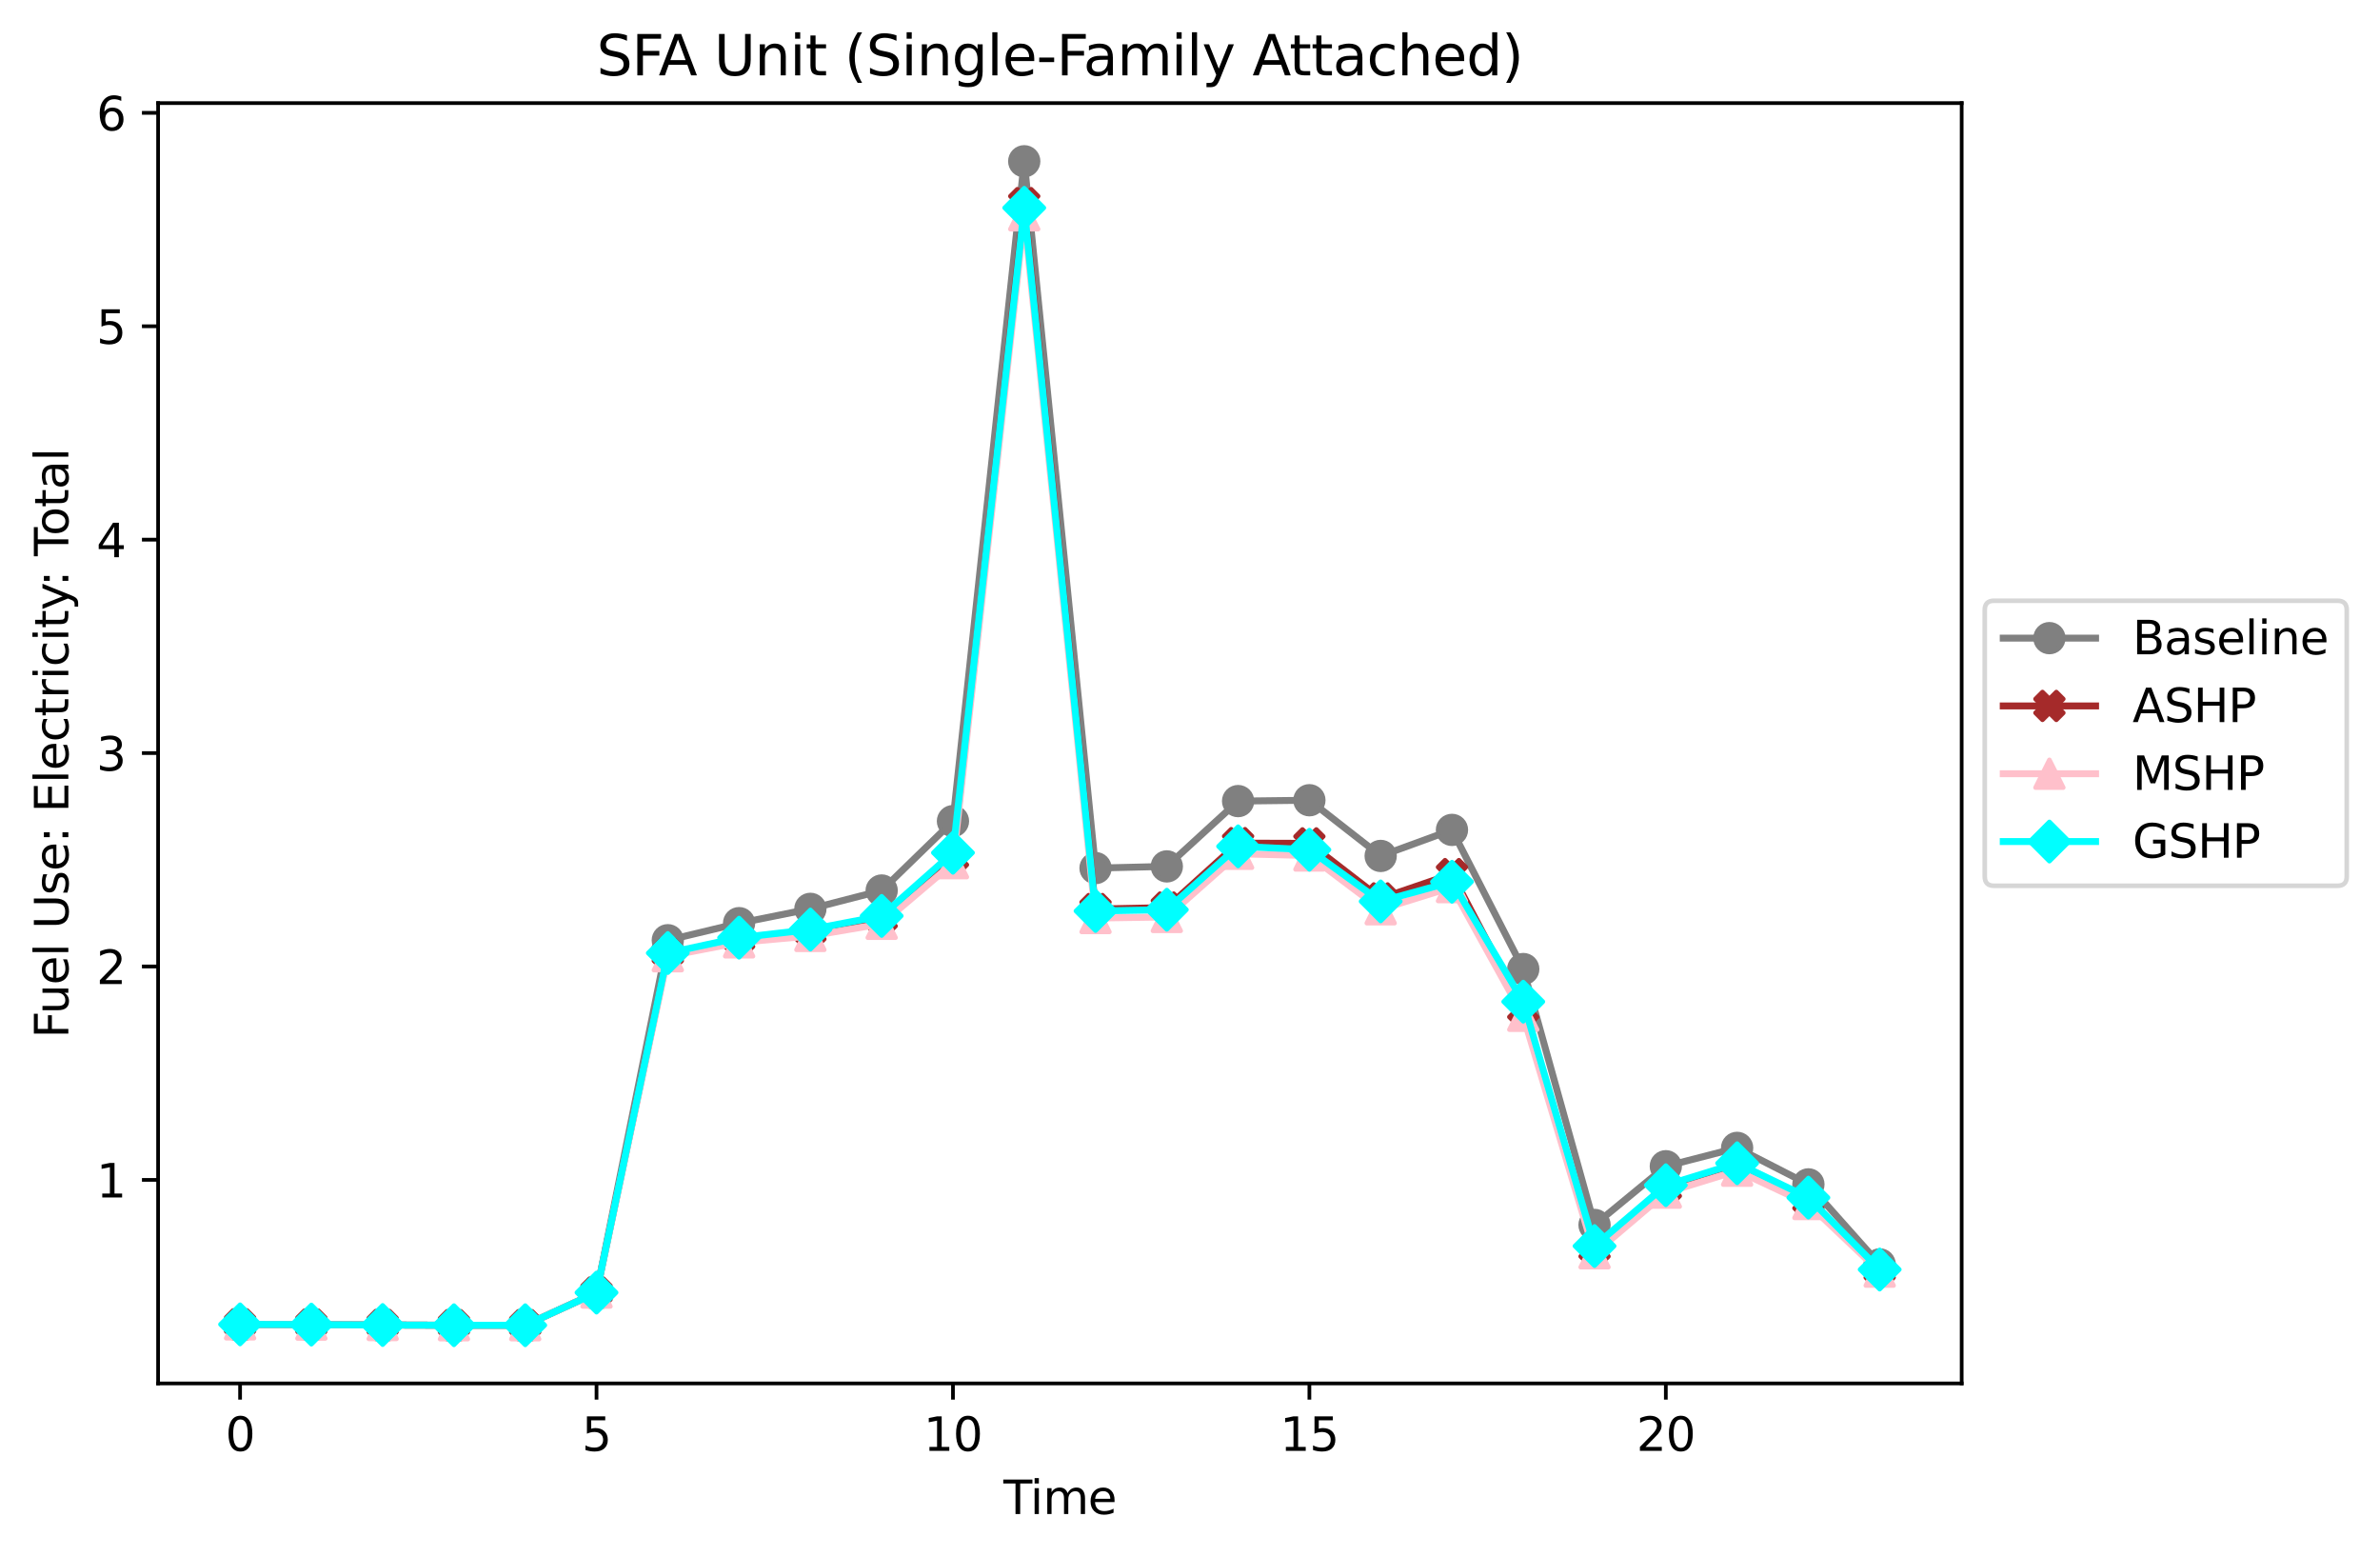 <?xml version="1.0" encoding="utf-8" standalone="no"?>
<!DOCTYPE svg PUBLIC "-//W3C//DTD SVG 1.1//EN"
  "http://www.w3.org/Graphics/SVG/1.1/DTD/svg11.dtd">
<svg xmlns:xlink="http://www.w3.org/1999/xlink" width="515.439pt" height="337.074pt" viewBox="0 0 515.439 337.074" xmlns="http://www.w3.org/2000/svg" version="1.1">
 <defs>
  <style type="text/css">*{stroke-linejoin: round; stroke-linecap: butt}</style>
 </defs>
 <g id="figure_1">
  <g id="patch_1">
   <path d="M 0 337.074 
L 515.439 337.074 
L 515.439 0 
L 0 0 
z
" style="fill: #ffffff"/>
  </g>
  <g id="axes_1">
   <g id="patch_2">
    <path d="M 34.241 299.518 
L 424.841 299.518 
L 424.841 22.318 
L 34.241 22.318 
z
" style="fill: #ffffff"/>
   </g>
   <g id="matplotlib.axis_1">
    <g id="xtick_1">
     <g id="line2d_1">
      <defs>
       <path id="mfc2c3f4eea" d="M 0 0 
L 0 3.5 
" style="stroke: #000000; stroke-width: 0.8"/>
      </defs>
      <g>
       <use xlink:href="#mfc2c3f4eea" x="51.995" y="299.518" style="stroke: #000000; stroke-width: 0.8"/>
      </g>
     </g>
     <g id="text_1">
      <!-- 0 -->
      <g transform="translate(48.814 314.117) scale(0.1 -0.1)">
       <defs>
        <path id="DejaVuSans-30" d="M 2034 4250 
Q 1547 4250 1301 3770 
Q 1056 3291 1056 2328 
Q 1056 1369 1301 889 
Q 1547 409 2034 409 
Q 2525 409 2770 889 
Q 3016 1369 3016 2328 
Q 3016 3291 2770 3770 
Q 2525 4250 2034 4250 
z
M 2034 4750 
Q 2819 4750 3233 4129 
Q 3647 3509 3647 2328 
Q 3647 1150 3233 529 
Q 2819 -91 2034 -91 
Q 1250 -91 836 529 
Q 422 1150 422 2328 
Q 422 3509 836 4129 
Q 1250 4750 2034 4750 
z
" transform="scale(0.016)"/>
       </defs>
       <use xlink:href="#DejaVuSans-30"/>
      </g>
     </g>
    </g>
    <g id="xtick_2">
     <g id="line2d_2">
      <g>
       <use xlink:href="#mfc2c3f4eea" x="129.189" y="299.518" style="stroke: #000000; stroke-width: 0.8"/>
      </g>
     </g>
     <g id="text_2">
      <!-- 5 -->
      <g transform="translate(126.008 314.117) scale(0.1 -0.1)">
       <defs>
        <path id="DejaVuSans-35" d="M 691 4666 
L 3169 4666 
L 3169 4134 
L 1269 4134 
L 1269 2991 
Q 1406 3038 1543 3061 
Q 1681 3084 1819 3084 
Q 2600 3084 3056 2656 
Q 3513 2228 3513 1497 
Q 3513 744 3044 326 
Q 2575 -91 1722 -91 
Q 1428 -91 1123 -41 
Q 819 9 494 109 
L 494 744 
Q 775 591 1075 516 
Q 1375 441 1709 441 
Q 2250 441 2565 725 
Q 2881 1009 2881 1497 
Q 2881 1984 2565 2268 
Q 2250 2553 1709 2553 
Q 1456 2553 1204 2497 
Q 953 2441 691 2322 
L 691 4666 
z
" transform="scale(0.016)"/>
       </defs>
       <use xlink:href="#DejaVuSans-35"/>
      </g>
     </g>
    </g>
    <g id="xtick_3">
     <g id="line2d_3">
      <g>
       <use xlink:href="#mfc2c3f4eea" x="206.383" y="299.518" style="stroke: #000000; stroke-width: 0.8"/>
      </g>
     </g>
     <g id="text_3">
      <!-- 10 -->
      <g transform="translate(200.02 314.117) scale(0.1 -0.1)">
       <defs>
        <path id="DejaVuSans-31" d="M 794 531 
L 1825 531 
L 1825 4091 
L 703 3866 
L 703 4441 
L 1819 4666 
L 2450 4666 
L 2450 531 
L 3481 531 
L 3481 0 
L 794 0 
L 794 531 
z
" transform="scale(0.016)"/>
       </defs>
       <use xlink:href="#DejaVuSans-31"/>
       <use xlink:href="#DejaVuSans-30" x="63.623"/>
      </g>
     </g>
    </g>
    <g id="xtick_4">
     <g id="line2d_4">
      <g>
       <use xlink:href="#mfc2c3f4eea" x="283.576" y="299.518" style="stroke: #000000; stroke-width: 0.8"/>
      </g>
     </g>
     <g id="text_4">
      <!-- 15 -->
      <g transform="translate(277.214 314.117) scale(0.1 -0.1)">
       <use xlink:href="#DejaVuSans-31"/>
       <use xlink:href="#DejaVuSans-35" x="63.623"/>
      </g>
     </g>
    </g>
    <g id="xtick_5">
     <g id="line2d_5">
      <g>
       <use xlink:href="#mfc2c3f4eea" x="360.77" y="299.518" style="stroke: #000000; stroke-width: 0.8"/>
      </g>
     </g>
     <g id="text_5">
      <!-- 20 -->
      <g transform="translate(354.407 314.117) scale(0.1 -0.1)">
       <defs>
        <path id="DejaVuSans-32" d="M 1228 531 
L 3431 531 
L 3431 0 
L 469 0 
L 469 531 
Q 828 903 1448 1529 
Q 2069 2156 2228 2338 
Q 2531 2678 2651 2914 
Q 2772 3150 2772 3378 
Q 2772 3750 2511 3984 
Q 2250 4219 1831 4219 
Q 1534 4219 1204 4116 
Q 875 4013 500 3803 
L 500 4441 
Q 881 4594 1212 4672 
Q 1544 4750 1819 4750 
Q 2544 4750 2975 4387 
Q 3406 4025 3406 3419 
Q 3406 3131 3298 2873 
Q 3191 2616 2906 2266 
Q 2828 2175 2409 1742 
Q 1991 1309 1228 531 
z
" transform="scale(0.016)"/>
       </defs>
       <use xlink:href="#DejaVuSans-32"/>
       <use xlink:href="#DejaVuSans-30" x="63.623"/>
      </g>
     </g>
    </g>
    <g id="text_6">
     <!-- Time -->
     <g transform="translate(217.307 327.795) scale(0.1 -0.1)">
      <defs>
       <path id="DejaVuSans-54" d="M -19 4666 
L 3928 4666 
L 3928 4134 
L 2272 4134 
L 2272 0 
L 1638 0 
L 1638 4134 
L -19 4134 
L -19 4666 
z
" transform="scale(0.016)"/>
       <path id="DejaVuSans-69" d="M 603 3500 
L 1178 3500 
L 1178 0 
L 603 0 
L 603 3500 
z
M 603 4863 
L 1178 4863 
L 1178 4134 
L 603 4134 
L 603 4863 
z
" transform="scale(0.016)"/>
       <path id="DejaVuSans-6d" d="M 3328 2828 
Q 3544 3216 3844 3400 
Q 4144 3584 4550 3584 
Q 5097 3584 5394 3201 
Q 5691 2819 5691 2113 
L 5691 0 
L 5113 0 
L 5113 2094 
Q 5113 2597 4934 2840 
Q 4756 3084 4391 3084 
Q 3944 3084 3684 2787 
Q 3425 2491 3425 1978 
L 3425 0 
L 2847 0 
L 2847 2094 
Q 2847 2600 2669 2842 
Q 2491 3084 2119 3084 
Q 1678 3084 1418 2786 
Q 1159 2488 1159 1978 
L 1159 0 
L 581 0 
L 581 3500 
L 1159 3500 
L 1159 2956 
Q 1356 3278 1631 3431 
Q 1906 3584 2284 3584 
Q 2666 3584 2933 3390 
Q 3200 3197 3328 2828 
z
" transform="scale(0.016)"/>
       <path id="DejaVuSans-65" d="M 3597 1894 
L 3597 1613 
L 953 1613 
Q 991 1019 1311 708 
Q 1631 397 2203 397 
Q 2534 397 2845 478 
Q 3156 559 3463 722 
L 3463 178 
Q 3153 47 2828 -22 
Q 2503 -91 2169 -91 
Q 1331 -91 842 396 
Q 353 884 353 1716 
Q 353 2575 817 3079 
Q 1281 3584 2069 3584 
Q 2775 3584 3186 3129 
Q 3597 2675 3597 1894 
z
M 3022 2063 
Q 3016 2534 2758 2815 
Q 2500 3097 2075 3097 
Q 1594 3097 1305 2825 
Q 1016 2553 972 2059 
L 3022 2063 
z
" transform="scale(0.016)"/>
      </defs>
      <use xlink:href="#DejaVuSans-54"/>
      <use xlink:href="#DejaVuSans-69" x="57.959"/>
      <use xlink:href="#DejaVuSans-6d" x="85.742"/>
      <use xlink:href="#DejaVuSans-65" x="183.154"/>
     </g>
    </g>
   </g>
   <g id="matplotlib.axis_2">
    <g id="ytick_1">
     <g id="line2d_6">
      <defs>
       <path id="m8e1c71eb2f" d="M 0 0 
L -3.5 0 
" style="stroke: #000000; stroke-width: 0.8"/>
      </defs>
      <g>
       <use xlink:href="#m8e1c71eb2f" x="34.241" y="255.453" style="stroke: #000000; stroke-width: 0.8"/>
      </g>
     </g>
     <g id="text_7">
      <!-- 1 -->
      <g transform="translate(20.878 259.252) scale(0.1 -0.1)">
       <use xlink:href="#DejaVuSans-31"/>
      </g>
     </g>
    </g>
    <g id="ytick_2">
     <g id="line2d_7">
      <g>
       <use xlink:href="#m8e1c71eb2f" x="34.241" y="209.248" style="stroke: #000000; stroke-width: 0.8"/>
      </g>
     </g>
     <g id="text_8">
      <!-- 2 -->
      <g transform="translate(20.878 213.047) scale(0.1 -0.1)">
       <use xlink:href="#DejaVuSans-32"/>
      </g>
     </g>
    </g>
    <g id="ytick_3">
     <g id="line2d_8">
      <g>
       <use xlink:href="#m8e1c71eb2f" x="34.241" y="163.044" style="stroke: #000000; stroke-width: 0.8"/>
      </g>
     </g>
     <g id="text_9">
      <!-- 3 -->
      <g transform="translate(20.878 166.843) scale(0.1 -0.1)">
       <defs>
        <path id="DejaVuSans-33" d="M 2597 2516 
Q 3050 2419 3304 2112 
Q 3559 1806 3559 1356 
Q 3559 666 3084 287 
Q 2609 -91 1734 -91 
Q 1441 -91 1130 -33 
Q 819 25 488 141 
L 488 750 
Q 750 597 1062 519 
Q 1375 441 1716 441 
Q 2309 441 2620 675 
Q 2931 909 2931 1356 
Q 2931 1769 2642 2001 
Q 2353 2234 1838 2234 
L 1294 2234 
L 1294 2753 
L 1863 2753 
Q 2328 2753 2575 2939 
Q 2822 3125 2822 3475 
Q 2822 3834 2567 4026 
Q 2313 4219 1838 4219 
Q 1578 4219 1281 4162 
Q 984 4106 628 3988 
L 628 4550 
Q 988 4650 1302 4700 
Q 1616 4750 1894 4750 
Q 2613 4750 3031 4423 
Q 3450 4097 3450 3541 
Q 3450 3153 3228 2886 
Q 3006 2619 2597 2516 
z
" transform="scale(0.016)"/>
       </defs>
       <use xlink:href="#DejaVuSans-33"/>
      </g>
     </g>
    </g>
    <g id="ytick_4">
     <g id="line2d_9">
      <g>
       <use xlink:href="#m8e1c71eb2f" x="34.241" y="116.839" style="stroke: #000000; stroke-width: 0.8"/>
      </g>
     </g>
     <g id="text_10">
      <!-- 4 -->
      <g transform="translate(20.878 120.638) scale(0.1 -0.1)">
       <defs>
        <path id="DejaVuSans-34" d="M 2419 4116 
L 825 1625 
L 2419 1625 
L 2419 4116 
z
M 2253 4666 
L 3047 4666 
L 3047 1625 
L 3713 1625 
L 3713 1100 
L 3047 1100 
L 3047 0 
L 2419 0 
L 2419 1100 
L 313 1100 
L 313 1709 
L 2253 4666 
z
" transform="scale(0.016)"/>
       </defs>
       <use xlink:href="#DejaVuSans-34"/>
      </g>
     </g>
    </g>
    <g id="ytick_5">
     <g id="line2d_10">
      <g>
       <use xlink:href="#m8e1c71eb2f" x="34.241" y="70.634" style="stroke: #000000; stroke-width: 0.8"/>
      </g>
     </g>
     <g id="text_11">
      <!-- 5 -->
      <g transform="translate(20.878 74.434) scale(0.1 -0.1)">
       <use xlink:href="#DejaVuSans-35"/>
      </g>
     </g>
    </g>
    <g id="ytick_6">
     <g id="line2d_11">
      <g>
       <use xlink:href="#m8e1c71eb2f" x="34.241" y="24.43" style="stroke: #000000; stroke-width: 0.8"/>
      </g>
     </g>
     <g id="text_12">
      <!-- 6 -->
      <g transform="translate(20.878 28.229) scale(0.1 -0.1)">
       <defs>
        <path id="DejaVuSans-36" d="M 2113 2584 
Q 1688 2584 1439 2293 
Q 1191 2003 1191 1497 
Q 1191 994 1439 701 
Q 1688 409 2113 409 
Q 2538 409 2786 701 
Q 3034 994 3034 1497 
Q 3034 2003 2786 2293 
Q 2538 2584 2113 2584 
z
M 3366 4563 
L 3366 3988 
Q 3128 4100 2886 4159 
Q 2644 4219 2406 4219 
Q 1781 4219 1451 3797 
Q 1122 3375 1075 2522 
Q 1259 2794 1537 2939 
Q 1816 3084 2150 3084 
Q 2853 3084 3261 2657 
Q 3669 2231 3669 1497 
Q 3669 778 3244 343 
Q 2819 -91 2113 -91 
Q 1303 -91 875 529 
Q 447 1150 447 2328 
Q 447 3434 972 4092 
Q 1497 4750 2381 4750 
Q 2619 4750 2861 4703 
Q 3103 4656 3366 4563 
z
" transform="scale(0.016)"/>
       </defs>
       <use xlink:href="#DejaVuSans-36"/>
      </g>
     </g>
    </g>
    <g id="text_13">
     <!-- Fuel Use: Electricity: Total -->
     <g transform="translate(14.798 224.781) rotate(-90) scale(0.1 -0.1)">
      <defs>
       <path id="DejaVuSans-46" d="M 628 4666 
L 3309 4666 
L 3309 4134 
L 1259 4134 
L 1259 2759 
L 3109 2759 
L 3109 2228 
L 1259 2228 
L 1259 0 
L 628 0 
L 628 4666 
z
" transform="scale(0.016)"/>
       <path id="DejaVuSans-75" d="M 544 1381 
L 544 3500 
L 1119 3500 
L 1119 1403 
Q 1119 906 1312 657 
Q 1506 409 1894 409 
Q 2359 409 2629 706 
Q 2900 1003 2900 1516 
L 2900 3500 
L 3475 3500 
L 3475 0 
L 2900 0 
L 2900 538 
Q 2691 219 2414 64 
Q 2138 -91 1772 -91 
Q 1169 -91 856 284 
Q 544 659 544 1381 
z
M 1991 3584 
L 1991 3584 
z
" transform="scale(0.016)"/>
       <path id="DejaVuSans-6c" d="M 603 4863 
L 1178 4863 
L 1178 0 
L 603 0 
L 603 4863 
z
" transform="scale(0.016)"/>
       <path id="DejaVuSans-20" transform="scale(0.016)"/>
       <path id="DejaVuSans-55" d="M 556 4666 
L 1191 4666 
L 1191 1831 
Q 1191 1081 1462 751 
Q 1734 422 2344 422 
Q 2950 422 3222 751 
Q 3494 1081 3494 1831 
L 3494 4666 
L 4128 4666 
L 4128 1753 
Q 4128 841 3676 375 
Q 3225 -91 2344 -91 
Q 1459 -91 1007 375 
Q 556 841 556 1753 
L 556 4666 
z
" transform="scale(0.016)"/>
       <path id="DejaVuSans-73" d="M 2834 3397 
L 2834 2853 
Q 2591 2978 2328 3040 
Q 2066 3103 1784 3103 
Q 1356 3103 1142 2972 
Q 928 2841 928 2578 
Q 928 2378 1081 2264 
Q 1234 2150 1697 2047 
L 1894 2003 
Q 2506 1872 2764 1633 
Q 3022 1394 3022 966 
Q 3022 478 2636 193 
Q 2250 -91 1575 -91 
Q 1294 -91 989 -36 
Q 684 19 347 128 
L 347 722 
Q 666 556 975 473 
Q 1284 391 1588 391 
Q 1994 391 2212 530 
Q 2431 669 2431 922 
Q 2431 1156 2273 1281 
Q 2116 1406 1581 1522 
L 1381 1569 
Q 847 1681 609 1914 
Q 372 2147 372 2553 
Q 372 3047 722 3315 
Q 1072 3584 1716 3584 
Q 2034 3584 2315 3537 
Q 2597 3491 2834 3397 
z
" transform="scale(0.016)"/>
       <path id="DejaVuSans-3a" d="M 750 794 
L 1409 794 
L 1409 0 
L 750 0 
L 750 794 
z
M 750 3309 
L 1409 3309 
L 1409 2516 
L 750 2516 
L 750 3309 
z
" transform="scale(0.016)"/>
       <path id="DejaVuSans-45" d="M 628 4666 
L 3578 4666 
L 3578 4134 
L 1259 4134 
L 1259 2753 
L 3481 2753 
L 3481 2222 
L 1259 2222 
L 1259 531 
L 3634 531 
L 3634 0 
L 628 0 
L 628 4666 
z
" transform="scale(0.016)"/>
       <path id="DejaVuSans-63" d="M 3122 3366 
L 3122 2828 
Q 2878 2963 2633 3030 
Q 2388 3097 2138 3097 
Q 1578 3097 1268 2742 
Q 959 2388 959 1747 
Q 959 1106 1268 751 
Q 1578 397 2138 397 
Q 2388 397 2633 464 
Q 2878 531 3122 666 
L 3122 134 
Q 2881 22 2623 -34 
Q 2366 -91 2075 -91 
Q 1284 -91 818 406 
Q 353 903 353 1747 
Q 353 2603 823 3093 
Q 1294 3584 2113 3584 
Q 2378 3584 2631 3529 
Q 2884 3475 3122 3366 
z
" transform="scale(0.016)"/>
       <path id="DejaVuSans-74" d="M 1172 4494 
L 1172 3500 
L 2356 3500 
L 2356 3053 
L 1172 3053 
L 1172 1153 
Q 1172 725 1289 603 
Q 1406 481 1766 481 
L 2356 481 
L 2356 0 
L 1766 0 
Q 1100 0 847 248 
Q 594 497 594 1153 
L 594 3053 
L 172 3053 
L 172 3500 
L 594 3500 
L 594 4494 
L 1172 4494 
z
" transform="scale(0.016)"/>
       <path id="DejaVuSans-72" d="M 2631 2963 
Q 2534 3019 2420 3045 
Q 2306 3072 2169 3072 
Q 1681 3072 1420 2755 
Q 1159 2438 1159 1844 
L 1159 0 
L 581 0 
L 581 3500 
L 1159 3500 
L 1159 2956 
Q 1341 3275 1631 3429 
Q 1922 3584 2338 3584 
Q 2397 3584 2469 3576 
Q 2541 3569 2628 3553 
L 2631 2963 
z
" transform="scale(0.016)"/>
       <path id="DejaVuSans-79" d="M 2059 -325 
Q 1816 -950 1584 -1140 
Q 1353 -1331 966 -1331 
L 506 -1331 
L 506 -850 
L 844 -850 
Q 1081 -850 1212 -737 
Q 1344 -625 1503 -206 
L 1606 56 
L 191 3500 
L 800 3500 
L 1894 763 
L 2988 3500 
L 3597 3500 
L 2059 -325 
z
" transform="scale(0.016)"/>
       <path id="DejaVuSans-6f" d="M 1959 3097 
Q 1497 3097 1228 2736 
Q 959 2375 959 1747 
Q 959 1119 1226 758 
Q 1494 397 1959 397 
Q 2419 397 2687 759 
Q 2956 1122 2956 1747 
Q 2956 2369 2687 2733 
Q 2419 3097 1959 3097 
z
M 1959 3584 
Q 2709 3584 3137 3096 
Q 3566 2609 3566 1747 
Q 3566 888 3137 398 
Q 2709 -91 1959 -91 
Q 1206 -91 779 398 
Q 353 888 353 1747 
Q 353 2609 779 3096 
Q 1206 3584 1959 3584 
z
" transform="scale(0.016)"/>
       <path id="DejaVuSans-61" d="M 2194 1759 
Q 1497 1759 1228 1600 
Q 959 1441 959 1056 
Q 959 750 1161 570 
Q 1363 391 1709 391 
Q 2188 391 2477 730 
Q 2766 1069 2766 1631 
L 2766 1759 
L 2194 1759 
z
M 3341 1997 
L 3341 0 
L 2766 0 
L 2766 531 
Q 2569 213 2275 61 
Q 1981 -91 1556 -91 
Q 1019 -91 701 211 
Q 384 513 384 1019 
Q 384 1609 779 1909 
Q 1175 2209 1959 2209 
L 2766 2209 
L 2766 2266 
Q 2766 2663 2505 2880 
Q 2244 3097 1772 3097 
Q 1472 3097 1187 3025 
Q 903 2953 641 2809 
L 641 3341 
Q 956 3463 1253 3523 
Q 1550 3584 1831 3584 
Q 2591 3584 2966 3190 
Q 3341 2797 3341 1997 
z
" transform="scale(0.016)"/>
      </defs>
      <use xlink:href="#DejaVuSans-46"/>
      <use xlink:href="#DejaVuSans-75" x="52.02"/>
      <use xlink:href="#DejaVuSans-65" x="115.398"/>
      <use xlink:href="#DejaVuSans-6c" x="176.922"/>
      <use xlink:href="#DejaVuSans-20" x="204.705"/>
      <use xlink:href="#DejaVuSans-55" x="236.492"/>
      <use xlink:href="#DejaVuSans-73" x="309.686"/>
      <use xlink:href="#DejaVuSans-65" x="361.785"/>
      <use xlink:href="#DejaVuSans-3a" x="423.309"/>
      <use xlink:href="#DejaVuSans-20" x="457"/>
      <use xlink:href="#DejaVuSans-45" x="488.787"/>
      <use xlink:href="#DejaVuSans-6c" x="551.971"/>
      <use xlink:href="#DejaVuSans-65" x="579.754"/>
      <use xlink:href="#DejaVuSans-63" x="641.277"/>
      <use xlink:href="#DejaVuSans-74" x="696.258"/>
      <use xlink:href="#DejaVuSans-72" x="735.467"/>
      <use xlink:href="#DejaVuSans-69" x="776.58"/>
      <use xlink:href="#DejaVuSans-63" x="804.363"/>
      <use xlink:href="#DejaVuSans-69" x="859.344"/>
      <use xlink:href="#DejaVuSans-74" x="887.127"/>
      <use xlink:href="#DejaVuSans-79" x="926.336"/>
      <use xlink:href="#DejaVuSans-3a" x="978.266"/>
      <use xlink:href="#DejaVuSans-20" x="1011.957"/>
      <use xlink:href="#DejaVuSans-54" x="1043.744"/>
      <use xlink:href="#DejaVuSans-6f" x="1087.828"/>
      <use xlink:href="#DejaVuSans-74" x="1149.01"/>
      <use xlink:href="#DejaVuSans-61" x="1188.219"/>
      <use xlink:href="#DejaVuSans-6c" x="1249.498"/>
     </g>
    </g>
   </g>
   <g id="line2d_12">
    <path d="M 51.995 286.733 
L 67.434 286.78 
L 82.873 286.872 
L 98.311 286.918 
L 113.75 286.918 
L 129.189 279.849 
L 144.628 203.565 
L 160.066 199.869 
L 175.505 196.773 
L 190.944 192.799 
L 206.383 177.783 
L 221.821 34.918 
L 237.26 187.948 
L 252.699 187.578 
L 268.137 173.44 
L 283.576 173.255 
L 299.015 185.314 
L 314.454 179.677 
L 329.892 209.803 
L 345.331 265.202 
L 360.77 252.496 
L 376.209 248.522 
L 391.647 256.423 
L 407.086 273.75 
" clip-path="url(#pf2252b7336)" style="fill: none; stroke: #808080; stroke-width: 1.5; stroke-linecap: square"/>
    <defs>
     <path id="m631679441f" d="M 0 3 
C 0.796 3 1.559 2.684 2.121 2.121 
C 2.684 1.559 3 0.796 3 0 
C 3 -0.796 2.684 -1.559 2.121 -2.121 
C 1.559 -2.684 0.796 -3 0 -3 
C -0.796 -3 -1.559 -2.684 -2.121 -2.121 
C -2.684 -1.559 -3 -0.796 -3 0 
C -3 0.796 -2.684 1.559 -2.121 2.121 
C -1.559 2.684 -0.796 3 0 3 
z
" style="stroke: #808080"/>
    </defs>
    <g clip-path="url(#pf2252b7336)">
     <use xlink:href="#m631679441f" x="51.995" y="286.733" style="fill: #808080; stroke: #808080"/>
     <use xlink:href="#m631679441f" x="67.434" y="286.78" style="fill: #808080; stroke: #808080"/>
     <use xlink:href="#m631679441f" x="82.873" y="286.872" style="fill: #808080; stroke: #808080"/>
     <use xlink:href="#m631679441f" x="98.311" y="286.918" style="fill: #808080; stroke: #808080"/>
     <use xlink:href="#m631679441f" x="113.75" y="286.918" style="fill: #808080; stroke: #808080"/>
     <use xlink:href="#m631679441f" x="129.189" y="279.849" style="fill: #808080; stroke: #808080"/>
     <use xlink:href="#m631679441f" x="144.628" y="203.565" style="fill: #808080; stroke: #808080"/>
     <use xlink:href="#m631679441f" x="160.066" y="199.869" style="fill: #808080; stroke: #808080"/>
     <use xlink:href="#m631679441f" x="175.505" y="196.773" style="fill: #808080; stroke: #808080"/>
     <use xlink:href="#m631679441f" x="190.944" y="192.799" style="fill: #808080; stroke: #808080"/>
     <use xlink:href="#m631679441f" x="206.383" y="177.783" style="fill: #808080; stroke: #808080"/>
     <use xlink:href="#m631679441f" x="221.821" y="34.918" style="fill: #808080; stroke: #808080"/>
     <use xlink:href="#m631679441f" x="237.26" y="187.948" style="fill: #808080; stroke: #808080"/>
     <use xlink:href="#m631679441f" x="252.699" y="187.578" style="fill: #808080; stroke: #808080"/>
     <use xlink:href="#m631679441f" x="268.137" y="173.44" style="fill: #808080; stroke: #808080"/>
     <use xlink:href="#m631679441f" x="283.576" y="173.255" style="fill: #808080; stroke: #808080"/>
     <use xlink:href="#m631679441f" x="299.015" y="185.314" style="fill: #808080; stroke: #808080"/>
     <use xlink:href="#m631679441f" x="314.454" y="179.677" style="fill: #808080; stroke: #808080"/>
     <use xlink:href="#m631679441f" x="329.892" y="209.803" style="fill: #808080; stroke: #808080"/>
     <use xlink:href="#m631679441f" x="345.331" y="265.202" style="fill: #808080; stroke: #808080"/>
     <use xlink:href="#m631679441f" x="360.77" y="252.496" style="fill: #808080; stroke: #808080"/>
     <use xlink:href="#m631679441f" x="376.209" y="248.522" style="fill: #808080; stroke: #808080"/>
     <use xlink:href="#m631679441f" x="391.647" y="256.423" style="fill: #808080; stroke: #808080"/>
     <use xlink:href="#m631679441f" x="407.086" y="273.75" style="fill: #808080; stroke: #808080"/>
    </g>
   </g>
   <g id="line2d_13">
    <path d="M 51.995 286.733 
L 67.434 286.78 
L 82.873 286.872 
L 98.311 286.918 
L 113.75 286.918 
L 129.189 279.849 
L 144.628 206.522 
L 160.066 203.426 
L 175.505 201.809 
L 190.944 198.991 
L 206.383 185.73 
L 221.821 43.974 
L 237.26 196.819 
L 252.699 196.496 
L 268.137 182.542 
L 283.576 182.588 
L 299.015 194.509 
L 314.454 189.242 
L 329.892 218.674 
L 345.331 270.515 
L 360.77 257.44 
L 376.209 252.773 
L 391.647 260.073 
L 407.086 275.09 
" clip-path="url(#pf2252b7336)" style="fill: none; stroke: #a52a2a; stroke-width: 1.5; stroke-linecap: square"/>
    <defs>
     <path id="m1128090293" d="M -1.5 3 
L 0 1.5 
L 1.5 3 
L 3 1.5 
L 1.5 0 
L 3 -1.5 
L 1.5 -3 
L 0 -1.5 
L -1.5 -3 
L -3 -1.5 
L -1.5 0 
L -3 1.5 
z
" style="stroke: #a52a2a; stroke-linejoin: miter"/>
    </defs>
    <g clip-path="url(#pf2252b7336)">
     <use xlink:href="#m1128090293" x="51.995" y="286.733" style="fill: #a52a2a; stroke: #a52a2a; stroke-linejoin: miter"/>
     <use xlink:href="#m1128090293" x="67.434" y="286.78" style="fill: #a52a2a; stroke: #a52a2a; stroke-linejoin: miter"/>
     <use xlink:href="#m1128090293" x="82.873" y="286.872" style="fill: #a52a2a; stroke: #a52a2a; stroke-linejoin: miter"/>
     <use xlink:href="#m1128090293" x="98.311" y="286.918" style="fill: #a52a2a; stroke: #a52a2a; stroke-linejoin: miter"/>
     <use xlink:href="#m1128090293" x="113.75" y="286.918" style="fill: #a52a2a; stroke: #a52a2a; stroke-linejoin: miter"/>
     <use xlink:href="#m1128090293" x="129.189" y="279.849" style="fill: #a52a2a; stroke: #a52a2a; stroke-linejoin: miter"/>
     <use xlink:href="#m1128090293" x="144.628" y="206.522" style="fill: #a52a2a; stroke: #a52a2a; stroke-linejoin: miter"/>
     <use xlink:href="#m1128090293" x="160.066" y="203.426" style="fill: #a52a2a; stroke: #a52a2a; stroke-linejoin: miter"/>
     <use xlink:href="#m1128090293" x="175.505" y="201.809" style="fill: #a52a2a; stroke: #a52a2a; stroke-linejoin: miter"/>
     <use xlink:href="#m1128090293" x="190.944" y="198.991" style="fill: #a52a2a; stroke: #a52a2a; stroke-linejoin: miter"/>
     <use xlink:href="#m1128090293" x="206.383" y="185.73" style="fill: #a52a2a; stroke: #a52a2a; stroke-linejoin: miter"/>
     <use xlink:href="#m1128090293" x="221.821" y="43.974" style="fill: #a52a2a; stroke: #a52a2a; stroke-linejoin: miter"/>
     <use xlink:href="#m1128090293" x="237.26" y="196.819" style="fill: #a52a2a; stroke: #a52a2a; stroke-linejoin: miter"/>
     <use xlink:href="#m1128090293" x="252.699" y="196.496" style="fill: #a52a2a; stroke: #a52a2a; stroke-linejoin: miter"/>
     <use xlink:href="#m1128090293" x="268.137" y="182.542" style="fill: #a52a2a; stroke: #a52a2a; stroke-linejoin: miter"/>
     <use xlink:href="#m1128090293" x="283.576" y="182.588" style="fill: #a52a2a; stroke: #a52a2a; stroke-linejoin: miter"/>
     <use xlink:href="#m1128090293" x="299.015" y="194.509" style="fill: #a52a2a; stroke: #a52a2a; stroke-linejoin: miter"/>
     <use xlink:href="#m1128090293" x="314.454" y="189.242" style="fill: #a52a2a; stroke: #a52a2a; stroke-linejoin: miter"/>
     <use xlink:href="#m1128090293" x="329.892" y="218.674" style="fill: #a52a2a; stroke: #a52a2a; stroke-linejoin: miter"/>
     <use xlink:href="#m1128090293" x="345.331" y="270.515" style="fill: #a52a2a; stroke: #a52a2a; stroke-linejoin: miter"/>
     <use xlink:href="#m1128090293" x="360.77" y="257.44" style="fill: #a52a2a; stroke: #a52a2a; stroke-linejoin: miter"/>
     <use xlink:href="#m1128090293" x="376.209" y="252.773" style="fill: #a52a2a; stroke: #a52a2a; stroke-linejoin: miter"/>
     <use xlink:href="#m1128090293" x="391.647" y="260.073" style="fill: #a52a2a; stroke: #a52a2a; stroke-linejoin: miter"/>
     <use xlink:href="#m1128090293" x="407.086" y="275.09" style="fill: #a52a2a; stroke: #a52a2a; stroke-linejoin: miter"/>
    </g>
   </g>
   <g id="line2d_14">
    <path d="M 51.995 286.733 
L 67.434 286.78 
L 82.873 286.872 
L 98.311 286.918 
L 113.75 286.918 
L 129.189 279.849 
L 144.628 207.03 
L 160.066 204.027 
L 175.505 202.641 
L 190.944 200.007 
L 206.383 186.885 
L 221.821 46.608 
L 237.26 198.76 
L 252.699 198.529 
L 268.137 184.852 
L 283.576 185.222 
L 299.015 196.865 
L 314.454 192.06 
L 329.892 219.921 
L 345.331 271.347 
L 360.77 258.225 
L 376.209 253.466 
L 391.647 260.674 
L 407.086 275.321 
" clip-path="url(#pf2252b7336)" style="fill: none; stroke: #ffc0cb; stroke-width: 1.5; stroke-linecap: square"/>
    <defs>
     <path id="mad12547ec2" d="M 0 -3 
L -3 3 
L 3 3 
z
" style="stroke: #ffc0cb; stroke-linejoin: miter"/>
    </defs>
    <g clip-path="url(#pf2252b7336)">
     <use xlink:href="#mad12547ec2" x="51.995" y="286.733" style="fill: #ffc0cb; stroke: #ffc0cb; stroke-linejoin: miter"/>
     <use xlink:href="#mad12547ec2" x="67.434" y="286.78" style="fill: #ffc0cb; stroke: #ffc0cb; stroke-linejoin: miter"/>
     <use xlink:href="#mad12547ec2" x="82.873" y="286.872" style="fill: #ffc0cb; stroke: #ffc0cb; stroke-linejoin: miter"/>
     <use xlink:href="#mad12547ec2" x="98.311" y="286.918" style="fill: #ffc0cb; stroke: #ffc0cb; stroke-linejoin: miter"/>
     <use xlink:href="#mad12547ec2" x="113.75" y="286.918" style="fill: #ffc0cb; stroke: #ffc0cb; stroke-linejoin: miter"/>
     <use xlink:href="#mad12547ec2" x="129.189" y="279.849" style="fill: #ffc0cb; stroke: #ffc0cb; stroke-linejoin: miter"/>
     <use xlink:href="#mad12547ec2" x="144.628" y="207.03" style="fill: #ffc0cb; stroke: #ffc0cb; stroke-linejoin: miter"/>
     <use xlink:href="#mad12547ec2" x="160.066" y="204.027" style="fill: #ffc0cb; stroke: #ffc0cb; stroke-linejoin: miter"/>
     <use xlink:href="#mad12547ec2" x="175.505" y="202.641" style="fill: #ffc0cb; stroke: #ffc0cb; stroke-linejoin: miter"/>
     <use xlink:href="#mad12547ec2" x="190.944" y="200.007" style="fill: #ffc0cb; stroke: #ffc0cb; stroke-linejoin: miter"/>
     <use xlink:href="#mad12547ec2" x="206.383" y="186.885" style="fill: #ffc0cb; stroke: #ffc0cb; stroke-linejoin: miter"/>
     <use xlink:href="#mad12547ec2" x="221.821" y="46.608" style="fill: #ffc0cb; stroke: #ffc0cb; stroke-linejoin: miter"/>
     <use xlink:href="#mad12547ec2" x="237.26" y="198.76" style="fill: #ffc0cb; stroke: #ffc0cb; stroke-linejoin: miter"/>
     <use xlink:href="#mad12547ec2" x="252.699" y="198.529" style="fill: #ffc0cb; stroke: #ffc0cb; stroke-linejoin: miter"/>
     <use xlink:href="#mad12547ec2" x="268.137" y="184.852" style="fill: #ffc0cb; stroke: #ffc0cb; stroke-linejoin: miter"/>
     <use xlink:href="#mad12547ec2" x="283.576" y="185.222" style="fill: #ffc0cb; stroke: #ffc0cb; stroke-linejoin: miter"/>
     <use xlink:href="#mad12547ec2" x="299.015" y="196.865" style="fill: #ffc0cb; stroke: #ffc0cb; stroke-linejoin: miter"/>
     <use xlink:href="#mad12547ec2" x="314.454" y="192.06" style="fill: #ffc0cb; stroke: #ffc0cb; stroke-linejoin: miter"/>
     <use xlink:href="#mad12547ec2" x="329.892" y="219.921" style="fill: #ffc0cb; stroke: #ffc0cb; stroke-linejoin: miter"/>
     <use xlink:href="#mad12547ec2" x="345.331" y="271.347" style="fill: #ffc0cb; stroke: #ffc0cb; stroke-linejoin: miter"/>
     <use xlink:href="#mad12547ec2" x="360.77" y="258.225" style="fill: #ffc0cb; stroke: #ffc0cb; stroke-linejoin: miter"/>
     <use xlink:href="#mad12547ec2" x="376.209" y="253.466" style="fill: #ffc0cb; stroke: #ffc0cb; stroke-linejoin: miter"/>
     <use xlink:href="#mad12547ec2" x="391.647" y="260.674" style="fill: #ffc0cb; stroke: #ffc0cb; stroke-linejoin: miter"/>
     <use xlink:href="#mad12547ec2" x="407.086" y="275.321" style="fill: #ffc0cb; stroke: #ffc0cb; stroke-linejoin: miter"/>
    </g>
   </g>
   <g id="line2d_15">
    <path d="M 51.995 286.733 
L 67.434 286.78 
L 82.873 286.872 
L 98.311 286.918 
L 113.75 286.918 
L 129.189 279.849 
L 144.628 206.337 
L 160.066 203.011 
L 175.505 201.255 
L 190.944 198.298 
L 206.383 184.621 
L 221.821 44.991 
L 237.26 197.235 
L 252.699 196.958 
L 268.137 183.235 
L 283.576 183.974 
L 299.015 195.156 
L 314.454 190.905 
L 329.892 216.872 
L 345.331 269.776 
L 360.77 256.608 
L 376.209 251.849 
L 391.647 259.288 
L 407.086 274.859 
" clip-path="url(#pf2252b7336)" style="fill: none; stroke: #00ffff; stroke-width: 1.5; stroke-linecap: square"/>
    <defs>
     <path id="m7746e93012" d="M 0 4.243 
L 4.243 0 
L 0 -4.243 
L -4.243 0 
z
" style="stroke: #00ffff; stroke-linejoin: miter"/>
    </defs>
    <g clip-path="url(#pf2252b7336)">
     <use xlink:href="#m7746e93012" x="51.995" y="286.733" style="fill: #00ffff; stroke: #00ffff; stroke-linejoin: miter"/>
     <use xlink:href="#m7746e93012" x="67.434" y="286.78" style="fill: #00ffff; stroke: #00ffff; stroke-linejoin: miter"/>
     <use xlink:href="#m7746e93012" x="82.873" y="286.872" style="fill: #00ffff; stroke: #00ffff; stroke-linejoin: miter"/>
     <use xlink:href="#m7746e93012" x="98.311" y="286.918" style="fill: #00ffff; stroke: #00ffff; stroke-linejoin: miter"/>
     <use xlink:href="#m7746e93012" x="113.75" y="286.918" style="fill: #00ffff; stroke: #00ffff; stroke-linejoin: miter"/>
     <use xlink:href="#m7746e93012" x="129.189" y="279.849" style="fill: #00ffff; stroke: #00ffff; stroke-linejoin: miter"/>
     <use xlink:href="#m7746e93012" x="144.628" y="206.337" style="fill: #00ffff; stroke: #00ffff; stroke-linejoin: miter"/>
     <use xlink:href="#m7746e93012" x="160.066" y="203.011" style="fill: #00ffff; stroke: #00ffff; stroke-linejoin: miter"/>
     <use xlink:href="#m7746e93012" x="175.505" y="201.255" style="fill: #00ffff; stroke: #00ffff; stroke-linejoin: miter"/>
     <use xlink:href="#m7746e93012" x="190.944" y="198.298" style="fill: #00ffff; stroke: #00ffff; stroke-linejoin: miter"/>
     <use xlink:href="#m7746e93012" x="206.383" y="184.621" style="fill: #00ffff; stroke: #00ffff; stroke-linejoin: miter"/>
     <use xlink:href="#m7746e93012" x="221.821" y="44.991" style="fill: #00ffff; stroke: #00ffff; stroke-linejoin: miter"/>
     <use xlink:href="#m7746e93012" x="237.26" y="197.235" style="fill: #00ffff; stroke: #00ffff; stroke-linejoin: miter"/>
     <use xlink:href="#m7746e93012" x="252.699" y="196.958" style="fill: #00ffff; stroke: #00ffff; stroke-linejoin: miter"/>
     <use xlink:href="#m7746e93012" x="268.137" y="183.235" style="fill: #00ffff; stroke: #00ffff; stroke-linejoin: miter"/>
     <use xlink:href="#m7746e93012" x="283.576" y="183.974" style="fill: #00ffff; stroke: #00ffff; stroke-linejoin: miter"/>
     <use xlink:href="#m7746e93012" x="299.015" y="195.156" style="fill: #00ffff; stroke: #00ffff; stroke-linejoin: miter"/>
     <use xlink:href="#m7746e93012" x="314.454" y="190.905" style="fill: #00ffff; stroke: #00ffff; stroke-linejoin: miter"/>
     <use xlink:href="#m7746e93012" x="329.892" y="216.872" style="fill: #00ffff; stroke: #00ffff; stroke-linejoin: miter"/>
     <use xlink:href="#m7746e93012" x="345.331" y="269.776" style="fill: #00ffff; stroke: #00ffff; stroke-linejoin: miter"/>
     <use xlink:href="#m7746e93012" x="360.77" y="256.608" style="fill: #00ffff; stroke: #00ffff; stroke-linejoin: miter"/>
     <use xlink:href="#m7746e93012" x="376.209" y="251.849" style="fill: #00ffff; stroke: #00ffff; stroke-linejoin: miter"/>
     <use xlink:href="#m7746e93012" x="391.647" y="259.288" style="fill: #00ffff; stroke: #00ffff; stroke-linejoin: miter"/>
     <use xlink:href="#m7746e93012" x="407.086" y="274.859" style="fill: #00ffff; stroke: #00ffff; stroke-linejoin: miter"/>
    </g>
   </g>
   <g id="patch_3">
    <path d="M 34.241 299.518 
L 34.241 22.318 
" style="fill: none; stroke: #000000; stroke-width: 0.8; stroke-linejoin: miter; stroke-linecap: square"/>
   </g>
   <g id="patch_4">
    <path d="M 424.841 299.518 
L 424.841 22.318 
" style="fill: none; stroke: #000000; stroke-width: 0.8; stroke-linejoin: miter; stroke-linecap: square"/>
   </g>
   <g id="patch_5">
    <path d="M 34.241 299.518 
L 424.841 299.518 
" style="fill: none; stroke: #000000; stroke-width: 0.8; stroke-linejoin: miter; stroke-linecap: square"/>
   </g>
   <g id="patch_6">
    <path d="M 34.241 22.318 
L 424.841 22.318 
" style="fill: none; stroke: #000000; stroke-width: 0.8; stroke-linejoin: miter; stroke-linecap: square"/>
   </g>
   <g id="text_14">
    <!-- SFA Unit (Single-Family Attached) -->
    <g transform="translate(129.205 16.318) scale(0.12 -0.12)">
     <defs>
      <path id="DejaVuSans-53" d="M 3425 4513 
L 3425 3897 
Q 3066 4069 2747 4153 
Q 2428 4238 2131 4238 
Q 1616 4238 1336 4038 
Q 1056 3838 1056 3469 
Q 1056 3159 1242 3001 
Q 1428 2844 1947 2747 
L 2328 2669 
Q 3034 2534 3370 2195 
Q 3706 1856 3706 1288 
Q 3706 609 3251 259 
Q 2797 -91 1919 -91 
Q 1588 -91 1214 -16 
Q 841 59 441 206 
L 441 856 
Q 825 641 1194 531 
Q 1563 422 1919 422 
Q 2459 422 2753 634 
Q 3047 847 3047 1241 
Q 3047 1584 2836 1778 
Q 2625 1972 2144 2069 
L 1759 2144 
Q 1053 2284 737 2584 
Q 422 2884 422 3419 
Q 422 4038 858 4394 
Q 1294 4750 2059 4750 
Q 2388 4750 2728 4690 
Q 3069 4631 3425 4513 
z
" transform="scale(0.016)"/>
      <path id="DejaVuSans-41" d="M 2188 4044 
L 1331 1722 
L 3047 1722 
L 2188 4044 
z
M 1831 4666 
L 2547 4666 
L 4325 0 
L 3669 0 
L 3244 1197 
L 1141 1197 
L 716 0 
L 50 0 
L 1831 4666 
z
" transform="scale(0.016)"/>
      <path id="DejaVuSans-6e" d="M 3513 2113 
L 3513 0 
L 2938 0 
L 2938 2094 
Q 2938 2591 2744 2837 
Q 2550 3084 2163 3084 
Q 1697 3084 1428 2787 
Q 1159 2491 1159 1978 
L 1159 0 
L 581 0 
L 581 3500 
L 1159 3500 
L 1159 2956 
Q 1366 3272 1645 3428 
Q 1925 3584 2291 3584 
Q 2894 3584 3203 3211 
Q 3513 2838 3513 2113 
z
" transform="scale(0.016)"/>
      <path id="DejaVuSans-28" d="M 1984 4856 
Q 1566 4138 1362 3434 
Q 1159 2731 1159 2009 
Q 1159 1288 1364 580 
Q 1569 -128 1984 -844 
L 1484 -844 
Q 1016 -109 783 600 
Q 550 1309 550 2009 
Q 550 2706 781 3412 
Q 1013 4119 1484 4856 
L 1984 4856 
z
" transform="scale(0.016)"/>
      <path id="DejaVuSans-67" d="M 2906 1791 
Q 2906 2416 2648 2759 
Q 2391 3103 1925 3103 
Q 1463 3103 1205 2759 
Q 947 2416 947 1791 
Q 947 1169 1205 825 
Q 1463 481 1925 481 
Q 2391 481 2648 825 
Q 2906 1169 2906 1791 
z
M 3481 434 
Q 3481 -459 3084 -895 
Q 2688 -1331 1869 -1331 
Q 1566 -1331 1297 -1286 
Q 1028 -1241 775 -1147 
L 775 -588 
Q 1028 -725 1275 -790 
Q 1522 -856 1778 -856 
Q 2344 -856 2625 -561 
Q 2906 -266 2906 331 
L 2906 616 
Q 2728 306 2450 153 
Q 2172 0 1784 0 
Q 1141 0 747 490 
Q 353 981 353 1791 
Q 353 2603 747 3093 
Q 1141 3584 1784 3584 
Q 2172 3584 2450 3431 
Q 2728 3278 2906 2969 
L 2906 3500 
L 3481 3500 
L 3481 434 
z
" transform="scale(0.016)"/>
      <path id="DejaVuSans-2d" d="M 313 2009 
L 1997 2009 
L 1997 1497 
L 313 1497 
L 313 2009 
z
" transform="scale(0.016)"/>
      <path id="DejaVuSans-68" d="M 3513 2113 
L 3513 0 
L 2938 0 
L 2938 2094 
Q 2938 2591 2744 2837 
Q 2550 3084 2163 3084 
Q 1697 3084 1428 2787 
Q 1159 2491 1159 1978 
L 1159 0 
L 581 0 
L 581 4863 
L 1159 4863 
L 1159 2956 
Q 1366 3272 1645 3428 
Q 1925 3584 2291 3584 
Q 2894 3584 3203 3211 
Q 3513 2838 3513 2113 
z
" transform="scale(0.016)"/>
      <path id="DejaVuSans-64" d="M 2906 2969 
L 2906 4863 
L 3481 4863 
L 3481 0 
L 2906 0 
L 2906 525 
Q 2725 213 2448 61 
Q 2172 -91 1784 -91 
Q 1150 -91 751 415 
Q 353 922 353 1747 
Q 353 2572 751 3078 
Q 1150 3584 1784 3584 
Q 2172 3584 2448 3432 
Q 2725 3281 2906 2969 
z
M 947 1747 
Q 947 1113 1208 752 
Q 1469 391 1925 391 
Q 2381 391 2643 752 
Q 2906 1113 2906 1747 
Q 2906 2381 2643 2742 
Q 2381 3103 1925 3103 
Q 1469 3103 1208 2742 
Q 947 2381 947 1747 
z
" transform="scale(0.016)"/>
      <path id="DejaVuSans-29" d="M 513 4856 
L 1013 4856 
Q 1481 4119 1714 3412 
Q 1947 2706 1947 2009 
Q 1947 1309 1714 600 
Q 1481 -109 1013 -844 
L 513 -844 
Q 928 -128 1133 580 
Q 1338 1288 1338 2009 
Q 1338 2731 1133 3434 
Q 928 4138 513 4856 
z
" transform="scale(0.016)"/>
     </defs>
     <use xlink:href="#DejaVuSans-53"/>
     <use xlink:href="#DejaVuSans-46" x="63.477"/>
     <use xlink:href="#DejaVuSans-41" x="111.871"/>
     <use xlink:href="#DejaVuSans-20" x="180.279"/>
     <use xlink:href="#DejaVuSans-55" x="212.066"/>
     <use xlink:href="#DejaVuSans-6e" x="285.26"/>
     <use xlink:href="#DejaVuSans-69" x="348.639"/>
     <use xlink:href="#DejaVuSans-74" x="376.422"/>
     <use xlink:href="#DejaVuSans-20" x="415.631"/>
     <use xlink:href="#DejaVuSans-28" x="447.418"/>
     <use xlink:href="#DejaVuSans-53" x="486.432"/>
     <use xlink:href="#DejaVuSans-69" x="549.908"/>
     <use xlink:href="#DejaVuSans-6e" x="577.691"/>
     <use xlink:href="#DejaVuSans-67" x="641.07"/>
     <use xlink:href="#DejaVuSans-6c" x="704.547"/>
     <use xlink:href="#DejaVuSans-65" x="732.33"/>
     <use xlink:href="#DejaVuSans-2d" x="793.854"/>
     <use xlink:href="#DejaVuSans-46" x="829.938"/>
     <use xlink:href="#DejaVuSans-61" x="878.332"/>
     <use xlink:href="#DejaVuSans-6d" x="939.611"/>
     <use xlink:href="#DejaVuSans-69" x="1037.023"/>
     <use xlink:href="#DejaVuSans-6c" x="1064.807"/>
     <use xlink:href="#DejaVuSans-79" x="1092.59"/>
     <use xlink:href="#DejaVuSans-20" x="1151.77"/>
     <use xlink:href="#DejaVuSans-41" x="1183.557"/>
     <use xlink:href="#DejaVuSans-74" x="1250.215"/>
     <use xlink:href="#DejaVuSans-74" x="1289.424"/>
     <use xlink:href="#DejaVuSans-61" x="1328.633"/>
     <use xlink:href="#DejaVuSans-63" x="1389.912"/>
     <use xlink:href="#DejaVuSans-68" x="1444.893"/>
     <use xlink:href="#DejaVuSans-65" x="1508.271"/>
     <use xlink:href="#DejaVuSans-64" x="1569.795"/>
     <use xlink:href="#DejaVuSans-29" x="1633.271"/>
    </g>
   </g>
   <g id="legend_1">
    <g id="patch_7">
     <path d="M 431.841 191.774 
L 506.239 191.774 
Q 508.239 191.774 508.239 189.774 
L 508.239 132.062 
Q 508.239 130.062 506.239 130.062 
L 431.841 130.062 
Q 429.841 130.062 429.841 132.062 
L 429.841 189.774 
Q 429.841 191.774 431.841 191.774 
z
" style="fill: #ffffff; opacity: 0.8; stroke: #cccccc; stroke-linejoin: miter"/>
    </g>
    <g id="line2d_16">
     <path d="M 433.841 138.16 
L 443.841 138.16 
L 453.841 138.16 
" style="fill: none; stroke: #808080; stroke-width: 1.5; stroke-linecap: square"/>
     <g>
      <use xlink:href="#m631679441f" x="443.841" y="138.16" style="fill: #808080; stroke: #808080"/>
     </g>
    </g>
    <g id="text_15">
     <!-- Baseline -->
     <g transform="translate(461.841 141.66) scale(0.1 -0.1)">
      <defs>
       <path id="DejaVuSans-42" d="M 1259 2228 
L 1259 519 
L 2272 519 
Q 2781 519 3026 730 
Q 3272 941 3272 1375 
Q 3272 1813 3026 2020 
Q 2781 2228 2272 2228 
L 1259 2228 
z
M 1259 4147 
L 1259 2741 
L 2194 2741 
Q 2656 2741 2882 2914 
Q 3109 3088 3109 3444 
Q 3109 3797 2882 3972 
Q 2656 4147 2194 4147 
L 1259 4147 
z
M 628 4666 
L 2241 4666 
Q 2963 4666 3353 4366 
Q 3744 4066 3744 3513 
Q 3744 3084 3544 2831 
Q 3344 2578 2956 2516 
Q 3422 2416 3680 2098 
Q 3938 1781 3938 1306 
Q 3938 681 3513 340 
Q 3088 0 2303 0 
L 628 0 
L 628 4666 
z
" transform="scale(0.016)"/>
      </defs>
      <use xlink:href="#DejaVuSans-42"/>
      <use xlink:href="#DejaVuSans-61" x="68.604"/>
      <use xlink:href="#DejaVuSans-73" x="129.883"/>
      <use xlink:href="#DejaVuSans-65" x="181.982"/>
      <use xlink:href="#DejaVuSans-6c" x="243.506"/>
      <use xlink:href="#DejaVuSans-69" x="271.289"/>
      <use xlink:href="#DejaVuSans-6e" x="299.072"/>
      <use xlink:href="#DejaVuSans-65" x="362.451"/>
     </g>
    </g>
    <g id="line2d_17">
     <path d="M 433.841 152.838 
L 443.841 152.838 
L 453.841 152.838 
" style="fill: none; stroke: #a52a2a; stroke-width: 1.5; stroke-linecap: square"/>
     <g>
      <use xlink:href="#m1128090293" x="443.841" y="152.838" style="fill: #a52a2a; stroke: #a52a2a; stroke-linejoin: miter"/>
     </g>
    </g>
    <g id="text_16">
     <!-- ASHP -->
     <g transform="translate(461.841 156.338) scale(0.1 -0.1)">
      <defs>
       <path id="DejaVuSans-48" d="M 628 4666 
L 1259 4666 
L 1259 2753 
L 3553 2753 
L 3553 4666 
L 4184 4666 
L 4184 0 
L 3553 0 
L 3553 2222 
L 1259 2222 
L 1259 0 
L 628 0 
L 628 4666 
z
" transform="scale(0.016)"/>
       <path id="DejaVuSans-50" d="M 1259 4147 
L 1259 2394 
L 2053 2394 
Q 2494 2394 2734 2622 
Q 2975 2850 2975 3272 
Q 2975 3691 2734 3919 
Q 2494 4147 2053 4147 
L 1259 4147 
z
M 628 4666 
L 2053 4666 
Q 2838 4666 3239 4311 
Q 3641 3956 3641 3272 
Q 3641 2581 3239 2228 
Q 2838 1875 2053 1875 
L 1259 1875 
L 1259 0 
L 628 0 
L 628 4666 
z
" transform="scale(0.016)"/>
      </defs>
      <use xlink:href="#DejaVuSans-41"/>
      <use xlink:href="#DejaVuSans-53" x="68.408"/>
      <use xlink:href="#DejaVuSans-48" x="131.885"/>
      <use xlink:href="#DejaVuSans-50" x="207.08"/>
     </g>
    </g>
    <g id="line2d_18">
     <path d="M 433.841 167.517 
L 443.841 167.517 
L 453.841 167.517 
" style="fill: none; stroke: #ffc0cb; stroke-width: 1.5; stroke-linecap: square"/>
     <g>
      <use xlink:href="#mad12547ec2" x="443.841" y="167.517" style="fill: #ffc0cb; stroke: #ffc0cb; stroke-linejoin: miter"/>
     </g>
    </g>
    <g id="text_17">
     <!-- MSHP -->
     <g transform="translate(461.841 171.017) scale(0.1 -0.1)">
      <defs>
       <path id="DejaVuSans-4d" d="M 628 4666 
L 1569 4666 
L 2759 1491 
L 3956 4666 
L 4897 4666 
L 4897 0 
L 4281 0 
L 4281 4097 
L 3078 897 
L 2444 897 
L 1241 4097 
L 1241 0 
L 628 0 
L 628 4666 
z
" transform="scale(0.016)"/>
      </defs>
      <use xlink:href="#DejaVuSans-4d"/>
      <use xlink:href="#DejaVuSans-53" x="86.279"/>
      <use xlink:href="#DejaVuSans-48" x="149.756"/>
      <use xlink:href="#DejaVuSans-50" x="224.951"/>
     </g>
    </g>
    <g id="line2d_19">
     <path d="M 433.841 182.195 
L 443.841 182.195 
L 453.841 182.195 
" style="fill: none; stroke: #00ffff; stroke-width: 1.5; stroke-linecap: square"/>
     <g>
      <use xlink:href="#m7746e93012" x="443.841" y="182.195" style="fill: #00ffff; stroke: #00ffff; stroke-linejoin: miter"/>
     </g>
    </g>
    <g id="text_18">
     <!-- GSHP -->
     <g transform="translate(461.841 185.695) scale(0.1 -0.1)">
      <defs>
       <path id="DejaVuSans-47" d="M 3809 666 
L 3809 1919 
L 2778 1919 
L 2778 2438 
L 4434 2438 
L 4434 434 
Q 4069 175 3628 42 
Q 3188 -91 2688 -91 
Q 1594 -91 976 548 
Q 359 1188 359 2328 
Q 359 3472 976 4111 
Q 1594 4750 2688 4750 
Q 3144 4750 3555 4637 
Q 3966 4525 4313 4306 
L 4313 3634 
Q 3963 3931 3569 4081 
Q 3175 4231 2741 4231 
Q 1884 4231 1454 3753 
Q 1025 3275 1025 2328 
Q 1025 1384 1454 906 
Q 1884 428 2741 428 
Q 3075 428 3337 486 
Q 3600 544 3809 666 
z
" transform="scale(0.016)"/>
      </defs>
      <use xlink:href="#DejaVuSans-47"/>
      <use xlink:href="#DejaVuSans-53" x="77.49"/>
      <use xlink:href="#DejaVuSans-48" x="140.967"/>
      <use xlink:href="#DejaVuSans-50" x="216.162"/>
     </g>
    </g>
   </g>
  </g>
 </g>
 <defs>
  <clipPath id="pf2252b7336">
   <rect x="34.241" y="22.318" width="390.6" height="277.2"/>
  </clipPath>
 </defs>
</svg>
